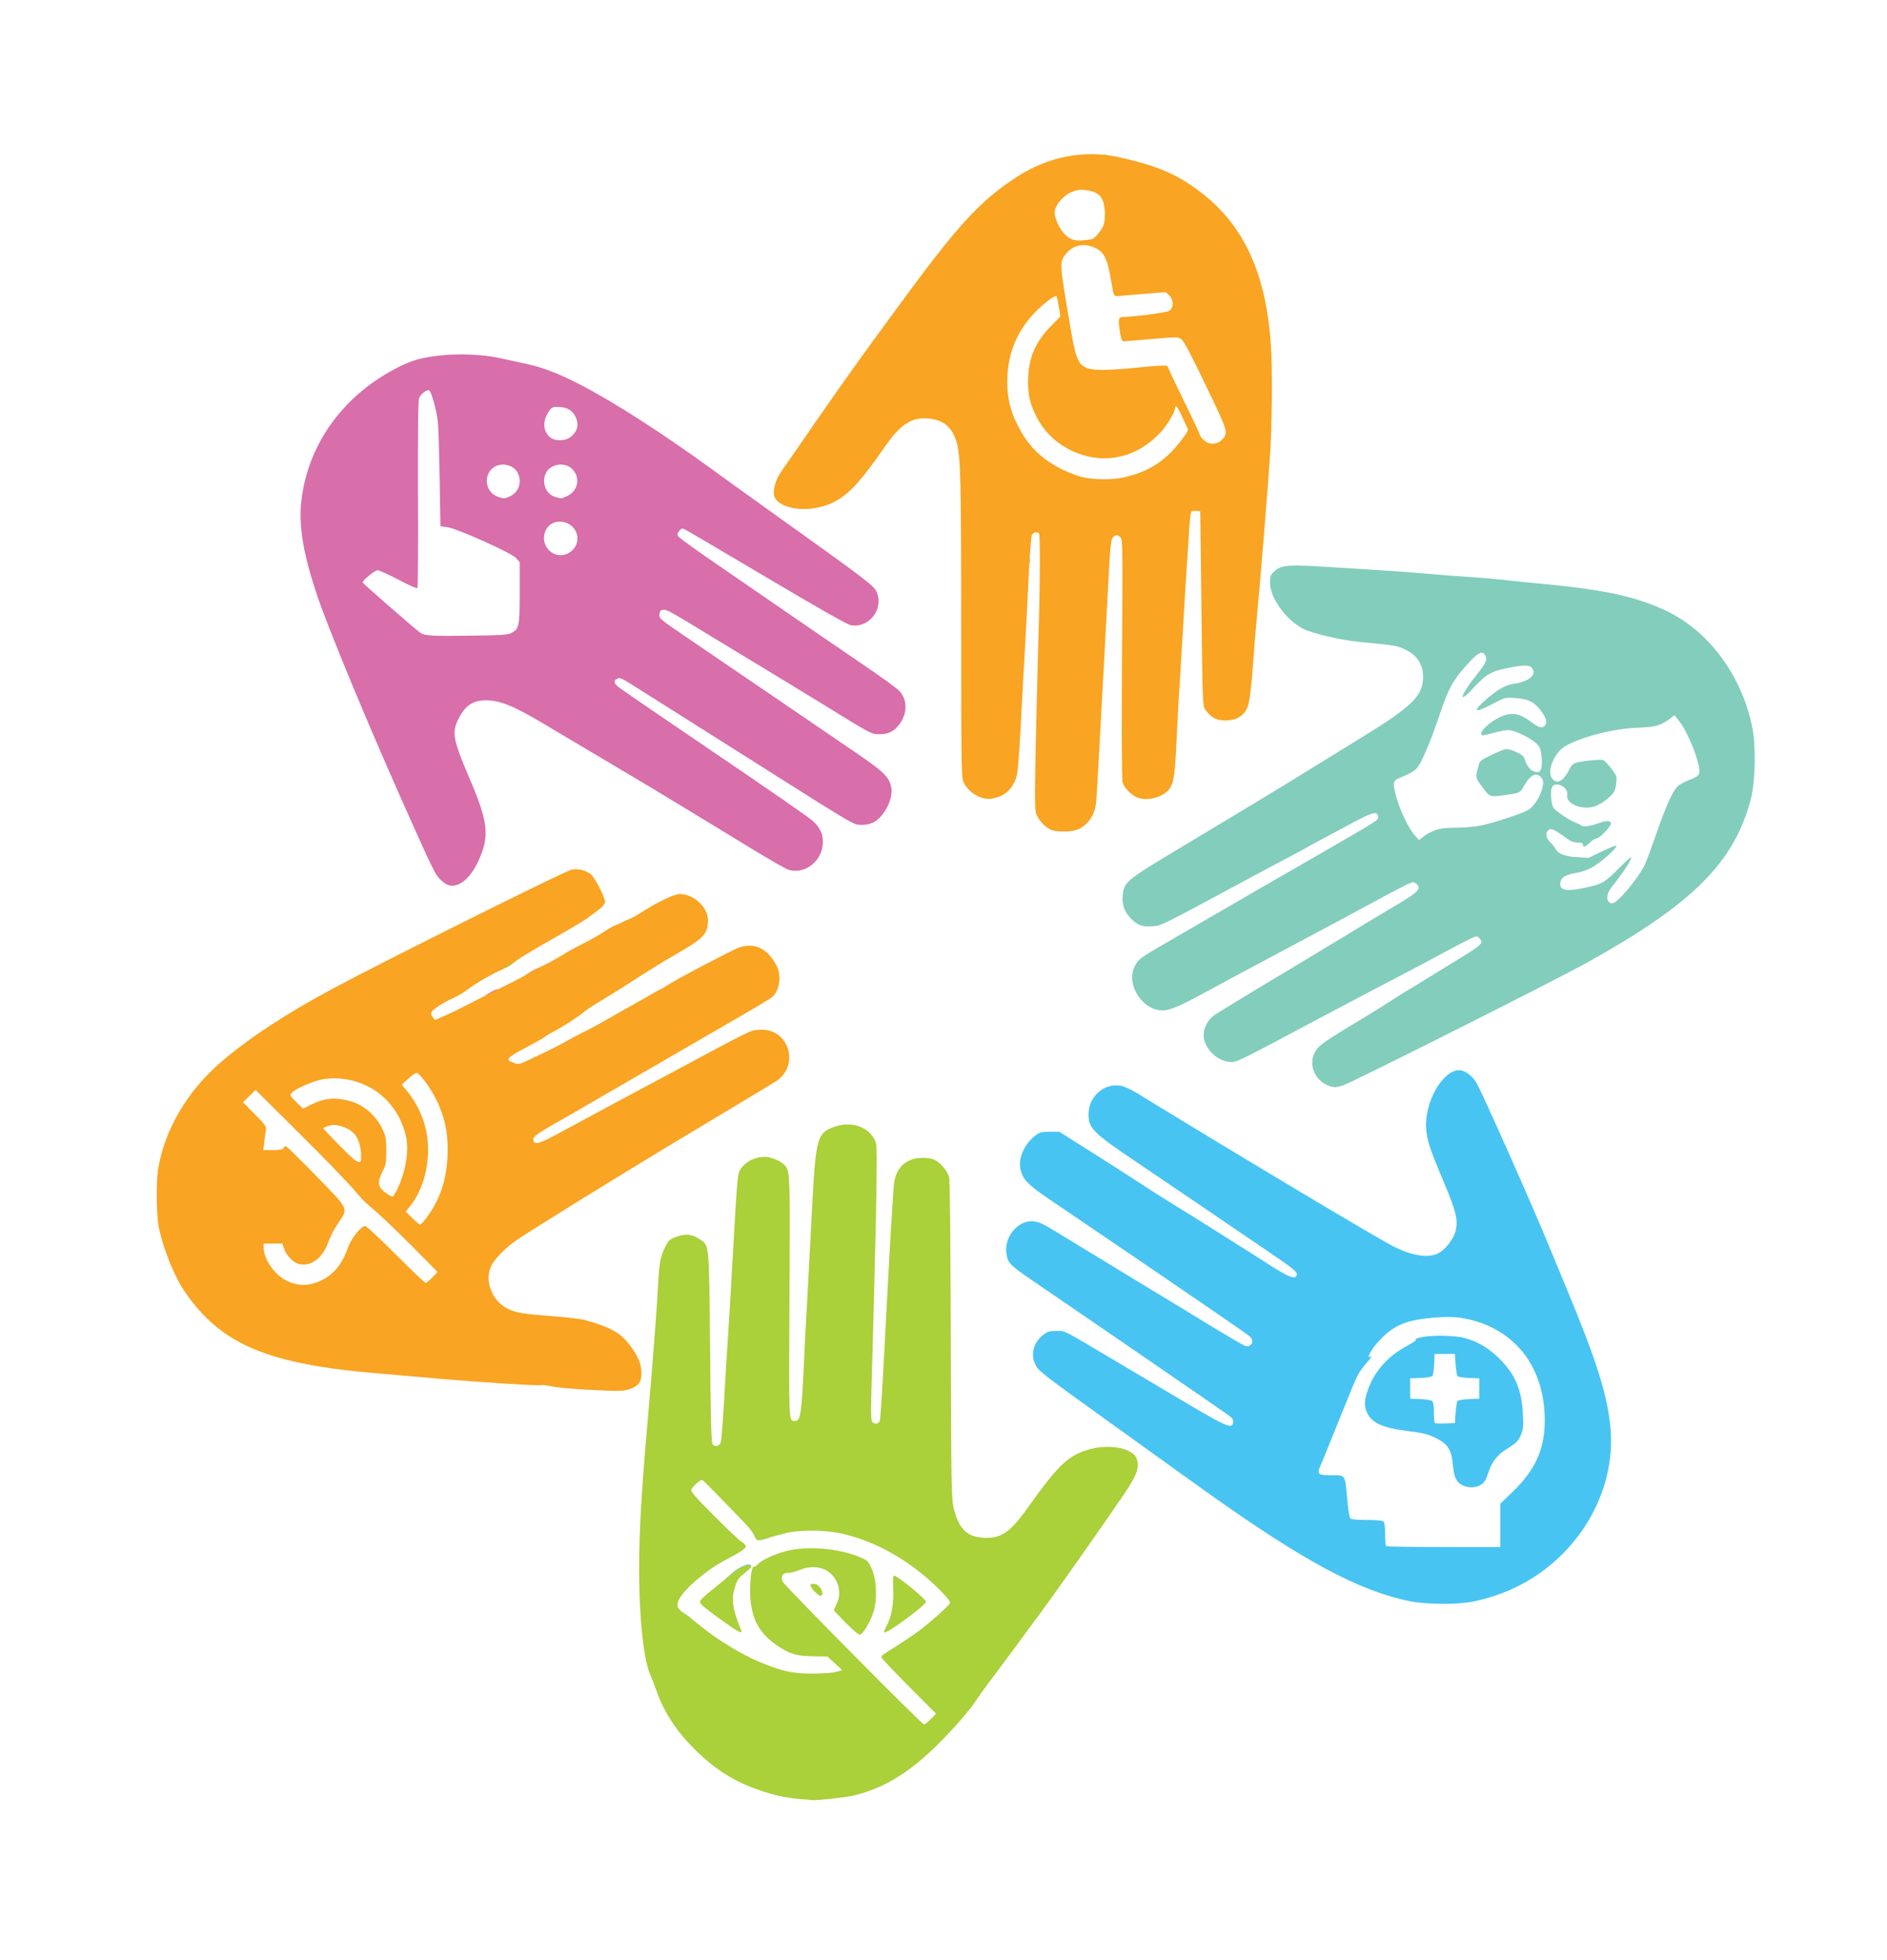 <?xml version="1.0" encoding="UTF-8"?>
<svg class="img-fluid" id="outputsvg" xmlns="http://www.w3.org/2000/svg" style="transform: matrix(0.857, 0, 0, 0.857, 60.687, -4.597); transform-origin: 50% 50%; cursor: move; transition: transform 200ms ease-in-out;" width="1194" height="1240" viewBox="0 0 11940 12400"><g id="l1Pm8piBVkB8sdtEQHfWgrx" fill="rgb(131,205,188)" style="transform: none;"><g><path id="palMlsI3g" d="M3970 10900 l0 -30 35 22 c44 29 44 38 0 38 -32 0 -35 -2 -35 -30z"></path><path id="p7rRrMwVe" d="M4330 10589 c69 -62 150 -92 150 -55 0 13 -72 56 -93 56 -8 0 -17 9 -20 20 -4 16 -13 20 -44 20 l-38 -1 45 -40z"></path><path id="pCCkr6OZD" d="M4530 10321 c0 -20 25 -31 73 -31 41 0 33 25 -12 38 -52 16 -61 15 -61 -7z"></path><path id="pDE88gC6V" d="M8756 6990 c-108 -33 -166 -153 -117 -248 28 -55 58 -76 401 -282 52 -31 129 -79 170 -107 41 -27 111 -70 155 -96 44 -26 118 -72 165 -101 47 -29 135 -83 195 -120 153 -94 164 -106 129 -141 -23 -23 16 -41 -459 213 -88 47 -218 115 -290 152 -71 37 -276 145 -455 240 -549 293 -584 310 -624 310 -103 0 -206 -100 -206 -200 0 -55 33 -114 81 -148 24 -16 157 -97 294 -180 138 -82 401 -241 585 -352 184 -112 392 -237 462 -278 172 -101 195 -128 137 -165 -19 -12 0 -22 -519 258 -74 40 -306 164 -515 275 -209 111 -436 233 -505 271 -174 95 -254 131 -306 137 -154 17 -292 -182 -224 -323 25 -52 43 -66 250 -185 80 -46 208 -120 285 -165 194 -113 486 -282 845 -488 428 -247 422 -243 418 -270 -6 -41 -42 -32 -196 51 -81 44 -187 101 -237 127 -49 26 -94 51 -100 55 -5 4 -64 36 -130 70 -66 35 -208 110 -315 168 -656 353 -620 335 -695 340 -69 5 -102 -8 -149 -54 -49 -50 -69 -100 -64 -166 8 -106 16 -114 423 -358 516 -309 676 -406 975 -590 146 -90 312 -193 370 -228 371 -228 449 -305 450 -443 0 -89 -38 -153 -117 -196 -64 -35 -86 -39 -343 -63 -144 -13 -360 -63 -431 -101 -125 -67 -239 -227 -239 -337 0 -47 4 -58 30 -82 48 -45 95 -51 297 -40 320 18 655 40 828 55 94 9 240 20 325 25 85 6 189 15 230 20 41 5 152 16 245 25 498 46 718 91 950 195 328 147 579 482 657 875 27 138 21 398 -12 525 -124 468 -426 770 -1205 1204 -237 132 -1764 900 -1810 910 -16 4 -37 9 -45 11 -8 1 -28 -1 -44 -5z m2155 -1409 c67 -71 140 -171 168 -232 12 -24 50 -129 86 -233 71 -202 119 -308 156 -343 13 -12 49 -31 79 -43 69 -27 80 -36 80 -67 0 -78 -87 -293 -151 -372 l-32 -41 -46 34 c-63 45 -96 53 -241 59 -202 9 -489 93 -556 163 -67 70 -96 174 -59 214 38 42 82 16 128 -76 9 -17 24 -35 34 -39 35 -15 198 -33 215 -23 10 5 36 33 59 63 40 54 41 56 34 112 -6 48 -13 62 -43 91 -65 60 -117 85 -177 84 -82 -1 -150 -45 -141 -92 13 -62 -93 -111 -114 -54 -11 27 -4 117 11 145 11 21 113 91 159 109 19 7 39 17 45 22 15 14 62 9 122 -12 69 -24 92 -25 100 -4 7 19 -83 114 -108 114 -10 0 -31 14 -47 30 -33 33 -52 38 -52 15 0 -11 -11 -15 -39 -15 -25 0 -50 -9 -72 -25 -108 -78 -125 -85 -147 -63 -20 20 -13 55 16 85 16 15 34 38 41 50 19 37 68 55 159 61 l84 5 99 -48 c54 -27 102 -45 106 -41 11 11 -103 113 -170 154 -29 18 -79 37 -112 43 -93 17 -122 32 -130 68 -14 66 37 76 197 41 112 -25 131 -37 233 -139 44 -45 83 -81 88 -81 18 0 -54 112 -135 211 -39 48 -49 94 -26 117 22 22 42 12 99 -47z m-1377 -484 c33 -12 83 -17 153 -17 57 0 139 -7 181 -16 94 -19 305 -89 349 -115 42 -26 88 -98 103 -159 10 -43 10 -54 -4 -75 -32 -48 -81 -29 -126 49 -34 61 -34 61 -143 75 -116 16 -111 18 -167 -56 -55 -72 -55 -72 -30 -163 9 -33 18 -40 98 -78 48 -23 95 -42 104 -42 40 0 127 41 134 63 21 71 55 107 99 107 27 0 37 -39 30 -111 -6 -59 -11 -73 -38 -100 -42 -41 -162 -99 -207 -99 -19 0 -68 9 -108 20 -87 24 -92 24 -92 3 0 -25 72 -88 134 -117 89 -42 147 -33 240 38 50 38 74 44 94 24 22 -22 13 -56 -29 -112 -49 -65 -93 -87 -194 -93 -69 -5 -72 -4 -168 47 -138 72 -147 53 -23 -52 76 -64 131 -93 196 -102 99 -15 154 -61 130 -106 -17 -32 -54 -34 -177 -10 -133 26 -166 46 -270 158 -108 118 -86 41 30 -103 71 -89 83 -115 67 -145 -22 -41 -54 -25 -139 71 -105 119 -130 165 -197 360 -73 217 -141 375 -175 406 -15 14 -53 37 -85 50 -91 37 -91 37 -66 140 24 100 96 252 142 301 l30 33 38 -29 c20 -16 59 -36 86 -45z"></path></g></g><g id="l2bBSw3rA5PXHCeKapnKvPg" fill="rgb(72,196,242)" style="transform: none;"><g><path id="pocl5BnuS" d="M9343 10790 c-373 -75 -784 -295 -1498 -804 -114 -81 -243 -174 -755 -542 -429 -308 -486 -352 -507 -390 -44 -77 -24 -169 50 -228 34 -27 47 -31 100 -31 68 0 23 -24 492 255 72 42 270 160 440 261 326 193 367 211 373 159 2 -18 -5 -31 -25 -46 -43 -32 -1075 -741 -1343 -923 -297 -202 -293 -199 -306 -278 -21 -134 105 -266 223 -233 43 11 48 14 298 167 99 60 317 193 485 295 168 101 403 244 523 318 121 73 227 135 238 137 23 6 49 -13 49 -36 0 -10 -10 -27 -22 -38 -13 -12 -329 -229 -703 -484 -374 -254 -734 -499 -799 -543 -133 -91 -169 -129 -187 -198 -22 -80 22 -186 104 -252 35 -28 45 -31 110 -31 l72 0 250 158 c138 87 302 193 365 234 63 42 183 117 265 168 83 50 245 152 360 225 116 73 266 168 334 212 123 77 166 93 178 62 9 -23 -20 -47 -232 -190 -104 -71 -300 -204 -435 -296 -135 -92 -364 -247 -509 -345 -329 -221 -361 -253 -361 -358 1 -129 111 -229 233 -211 28 4 77 26 129 58 732 449 1768 1068 1893 1131 129 65 245 84 318 53 55 -23 124 -108 138 -172 18 -81 2 -145 -89 -361 -102 -240 -122 -301 -129 -393 -14 -192 121 -430 244 -430 40 0 98 42 127 93 40 67 400 876 526 1182 35 83 96 231 137 330 220 531 296 767 324 1007 63 542 -299 1084 -847 1266 -50 17 -128 38 -174 46 -114 22 -337 20 -457 -4z m667 -560 l0 -160 91 -87 c182 -176 249 -342 236 -583 -21 -378 -249 -639 -611 -701 -44 -7 -106 -9 -170 -5 -244 17 -337 56 -457 192 -46 53 -78 117 -49 99 19 -12 10 4 -34 54 -46 55 -62 83 -100 176 -13 33 -44 110 -69 170 -25 61 -66 164 -93 230 -26 66 -58 143 -70 171 -30 67 -22 74 83 74 101 0 97 -7 113 175 6 71 16 135 22 142 7 9 44 13 122 13 74 0 116 4 124 12 7 7 12 43 12 93 0 45 3 85 7 88 3 4 195 7 425 7 l418 0 0 -160z"></path><path id="pkJ2ApmMM" d="M9735 9936 c-48 -21 -66 -58 -75 -153 -10 -112 -38 -155 -130 -200 -53 -26 -90 -35 -194 -48 -198 -24 -277 -61 -312 -142 -20 -46 -17 -93 10 -167 49 -136 148 -246 286 -320 50 -27 77 -46 65 -47 -11 0 3 -7 30 -15 69 -19 251 -18 328 2 93 24 170 68 247 140 126 120 178 236 187 419 5 98 3 116 -16 160 -18 43 -32 56 -92 94 -82 50 -119 97 -149 187 -17 51 -29 70 -54 85 -36 22 -88 24 -131 5z m-55 -538 c3 -42 10 -82 15 -87 6 -6 44 -11 85 -13 l75 -3 0 -75 0 -75 -75 -3 c-41 -2 -79 -7 -85 -13 -5 -5 -12 -45 -15 -87 l-5 -77 -75 0 -75 0 -3 75 c-2 41 -8 80 -13 87 -7 7 -41 13 -87 15 l-77 3 0 75 0 75 75 3 c41 2 80 8 87 14 8 7 13 36 13 83 0 39 3 75 7 79 4 4 39 5 78 4 l70 -3 5 -77z"></path></g></g><g id="lyvkBOrYlhHJcXmGDL3EPC" fill="rgb(216,110,170)" style="transform: none;"><g><path id="pqM3uWkER" d="M2510 6331 c0 -11 55 -46 88 -56 35 -10 30 36 -5 53 -31 14 -83 16 -83 3z"></path><path id="pdGVDDfM1" d="M2790 6191 c0 -11 85 -65 118 -75 19 -6 22 -4 22 18 0 23 -4 26 -35 26 -28 0 -35 4 -35 20 0 16 -7 20 -35 20 -19 0 -35 -4 -35 -9z"></path><path id="pw2Igg3jM" d="M2214 5488 c-61 -47 -64 -53 -226 -413 -317 -704 -645 -1492 -727 -1750 -94 -290 -124 -487 -102 -665 51 -420 317 -781 721 -982 104 -51 166 -68 310 -84 138 -15 319 -6 433 20 35 8 109 24 165 36 144 29 256 71 427 159 247 127 602 355 967 620 92 67 232 168 463 333 662 473 738 530 758 573 60 125 -49 273 -186 251 -28 -5 -214 -110 -616 -348 -317 -188 -589 -348 -605 -356 -27 -14 -30 -14 -48 8 -16 19 -16 26 -6 41 7 11 148 112 313 225 695 478 851 585 1060 727 121 82 237 166 257 187 62 64 62 167 1 248 -39 51 -80 72 -143 72 -65 0 -53 6 -420 -220 -146 -89 -341 -209 -435 -265 -93 -57 -253 -153 -355 -215 -336 -206 -364 -221 -390 -218 -20 2 -26 9 -28 34 -3 30 4 36 215 179 120 82 265 181 323 220 58 40 220 150 360 245 280 191 324 221 579 395 183 126 221 164 235 241 14 73 -42 193 -114 244 -35 25 -92 36 -142 26 -31 -6 -132 -66 -498 -298 -323 -204 -452 -285 -720 -455 -157 -99 -335 -211 -396 -250 -127 -81 -133 -83 -156 -71 -24 12 -23 30 5 55 12 12 333 231 712 488 380 257 707 484 728 504 59 55 80 103 75 173 -10 131 -138 226 -255 188 -21 -7 -141 -76 -268 -153 -211 -129 -300 -183 -620 -377 -60 -37 -267 -161 -460 -275 -192 -114 -397 -236 -455 -270 -224 -134 -325 -175 -429 -175 -99 0 -156 40 -207 145 -45 93 -34 152 81 420 144 336 155 436 70 621 -69 152 -176 220 -251 162z m490 -1843 c62 -30 66 -48 66 -299 l0 -226 -27 -30 c-35 -39 -433 -217 -507 -228 l-51 -7 -6 -350 c-3 -193 -9 -381 -13 -420 -9 -84 -49 -228 -65 -233 -18 -6 -61 27 -73 56 -8 19 -10 230 -9 709 2 375 0 687 -4 693 -4 7 -57 -16 -139 -60 -74 -38 -143 -70 -155 -70 -20 0 -111 74 -111 90 0 6 355 316 423 369 31 25 84 28 366 24 217 -2 280 -6 305 -18z m437 -598 c48 -32 68 -91 48 -143 -37 -98 -178 -113 -224 -24 -61 118 67 240 176 167z m-447 -411 c69 -29 96 -107 61 -176 -32 -62 -129 -80 -184 -34 -75 63 -50 185 45 214 40 12 41 12 78 -4z m419 0 c93 -40 111 -147 36 -211 -55 -45 -152 -27 -184 35 -36 70 -3 158 68 179 44 13 44 13 80 -3z m35 -441 c43 -36 58 -77 44 -123 -17 -58 -59 -92 -117 -96 -63 -5 -71 -2 -100 49 -39 66 -28 141 27 179 36 25 111 21 146 -9z"></path></g></g><g id="lFDpAFA70u0dPPMSmpIGHR" fill="rgb(249,164,34)" style="transform: none;"><g><path id="p2nVBafVl" d="M3255 9228 c-93 -5 -203 -15 -243 -23 -41 -8 -78 -13 -82 -10 -12 7 -455 -21 -785 -50 -159 -14 -339 -30 -400 -35 -831 -67 -1178 -212 -1447 -604 -80 -117 -162 -322 -194 -484 -16 -86 -19 -328 -4 -419 48 -293 215 -578 465 -793 209 -179 475 -354 835 -547 342 -184 1700 -861 1750 -872 47 -11 100 1 143 31 29 21 107 170 107 206 0 12 -14 32 -32 46 -18 14 -53 41 -78 60 -25 19 -117 76 -205 126 -253 144 -323 187 -358 216 -17 15 -60 40 -95 55 -77 35 -192 102 -252 148 -25 19 -68 44 -96 57 -73 32 -153 83 -164 104 -7 13 -5 24 8 39 l17 21 75 -33 c41 -18 111 -52 155 -75 44 -23 163 -84 265 -134 102 -50 187 -95 190 -98 3 -4 23 -16 45 -28 22 -11 69 -34 104 -52 36 -18 90 -49 120 -68 31 -20 96 -55 145 -79 48 -24 115 -62 148 -84 32 -22 73 -45 91 -51 18 -6 41 -17 52 -24 11 -6 31 -15 44 -19 14 -4 57 -28 95 -53 119 -76 237 -132 279 -132 102 0 207 98 207 192 0 101 -31 135 -227 247 -126 73 -193 115 -403 250 -58 37 -139 87 -180 111 -41 24 -88 56 -105 70 -35 32 -157 110 -217 141 -24 12 -56 31 -73 44 -16 12 -80 47 -140 79 -61 31 -116 65 -122 75 -11 17 -8 21 28 35 39 16 40 16 117 -20 151 -71 228 -109 277 -138 28 -16 86 -47 130 -69 44 -21 121 -63 170 -91 50 -29 137 -79 195 -111 58 -32 126 -71 153 -87 26 -15 50 -28 53 -28 3 0 24 -13 47 -28 60 -41 474 -258 526 -277 117 -41 217 9 281 141 35 71 17 180 -36 225 -17 14 -153 95 -559 329 -55 32 -140 81 -190 110 -49 29 -162 95 -250 145 -88 51 -232 134 -320 185 -88 52 -221 128 -295 170 -139 80 -158 96 -147 124 11 28 45 18 180 -55 152 -83 612 -330 802 -431 658 -352 614 -331 685 -336 221 -16 306 272 113 386 -25 15 -75 45 -112 68 -36 22 -174 105 -306 184 -132 79 -301 180 -375 225 -456 276 -1025 628 -1116 692 -81 56 -159 136 -184 188 -52 107 4 256 118 314 63 32 112 40 321 56 112 8 228 22 259 31 191 55 258 94 329 189 59 79 82 136 82 201 1 65 -22 96 -86 118 -50 17 -70 17 -328 4z m-1946 -808 c93 -46 152 -122 197 -249 21 -59 95 -151 123 -151 9 0 111 95 226 210 115 116 215 210 220 210 6 0 29 -18 50 -40 l39 -40 -179 -181 c-152 -153 -251 -246 -351 -330 -10 -9 -39 -40 -64 -69 -25 -30 -61 -70 -81 -90 -19 -19 -58 -60 -85 -90 -28 -30 -171 -174 -318 -320 l-266 -264 -46 45 -46 46 87 89 c79 80 86 91 81 119 -3 16 -9 56 -12 88 l-7 57 72 0 c54 0 73 -4 77 -15 4 -8 11 -14 18 -14 6 1 107 100 225 221 246 252 237 235 159 350 -25 35 -55 95 -69 133 -43 123 -132 189 -221 165 -43 -12 -91 -63 -108 -114 l-12 -36 -69 0 -69 0 0 34 c0 73 68 179 148 228 88 54 185 57 281 8z m775 -463 c98 -133 145 -273 153 -453 6 -139 -10 -243 -58 -362 -41 -104 -144 -253 -173 -252 -6 1 -33 20 -59 44 l-48 43 36 43 c61 72 113 173 136 261 54 203 9 444 -110 593 l-32 40 48 48 c26 26 52 48 58 48 5 0 27 -24 49 -53z m-222 -200 c70 -138 96 -310 63 -422 -37 -130 -106 -230 -209 -305 -112 -82 -271 -117 -408 -91 -70 14 -194 69 -221 98 -16 18 -14 21 33 68 l50 49 52 -26 c100 -50 175 -59 279 -34 111 26 206 105 257 214 24 50 27 70 27 157 0 90 -3 105 -28 154 -40 79 -35 115 23 156 25 18 48 30 53 28 4 -2 17 -23 29 -46z m-264 -276 c-8 -114 -55 -174 -156 -200 -32 -9 -52 -9 -82 0 -22 7 -40 14 -40 17 0 9 194 206 225 229 52 37 58 32 53 -46z"></path><path id="pLEm8V3Wg" d="M6702 5099 c-45 -13 -105 -76 -120 -127 -10 -34 -10 -161 2 -669 8 -346 18 -707 21 -803 7 -252 8 -578 0 -590 -11 -18 -45 -11 -54 13 -5 12 -14 130 -21 262 -6 132 -17 355 -25 495 -8 140 -24 419 -34 620 -13 250 -24 379 -34 408 -32 93 -87 141 -180 158 -74 13 -168 -40 -208 -118 -18 -36 -19 -76 -19 -1140 0 -1066 -5 -1262 -31 -1363 -35 -128 -108 -185 -241 -186 -106 -1 -186 56 -293 211 -202 291 -295 384 -434 431 -179 62 -386 12 -385 -92 1 -59 23 -115 72 -182 26 -37 66 -95 90 -129 210 -307 441 -635 587 -833 48 -66 111 -151 139 -190 469 -642 627 -816 906 -998 231 -150 496 -202 749 -147 286 63 435 126 611 261 318 243 483 603 517 1134 11 165 8 572 -6 795 -13 208 -78 1007 -101 1240 -6 58 -15 168 -20 245 -18 251 -31 358 -51 397 -27 53 -72 81 -139 86 -71 5 -118 -14 -156 -64 -34 -44 -31 17 -42 -894 l-7 -585 -29 -3 c-16 -2 -32 0 -36 5 -5 4 -11 51 -15 103 -3 52 -10 158 -15 235 -6 77 -21 334 -35 570 -14 237 -27 457 -30 490 -2 33 -9 164 -15 290 -12 256 -21 314 -51 356 -46 65 -166 98 -242 65 -45 -19 -95 -72 -106 -112 -5 -20 -7 -384 -4 -911 6 -822 5 -880 -11 -896 -24 -23 -43 -21 -60 6 -11 16 -19 98 -30 332 -9 171 -23 430 -31 578 -21 376 -44 794 -50 912 -3 55 -8 120 -11 145 -11 83 -63 154 -136 184 -41 17 -134 20 -186 5z m528 -2604 c197 -45 323 -131 447 -304 29 -40 31 -47 19 -70 -7 -14 -26 -54 -41 -88 -26 -57 -45 -79 -45 -52 0 29 -58 127 -108 181 -169 183 -400 239 -622 151 -129 -52 -233 -145 -294 -265 -52 -105 -65 -166 -62 -283 5 -159 57 -276 174 -393 l64 -65 -11 -70 c-6 -38 -14 -74 -17 -79 -8 -12 -86 45 -151 110 -142 143 -213 317 -213 521 0 119 22 211 74 316 78 156 175 253 331 331 50 24 119 51 155 58 87 19 220 19 300 1z m727 -280 c46 -52 45 -53 -120 -397 -107 -223 -162 -329 -181 -342 -25 -19 -29 -19 -218 -3 -106 10 -200 17 -209 17 -13 0 -19 -18 -29 -81 -13 -85 -9 -98 30 -99 90 -2 316 -32 336 -45 34 -22 34 -82 -1 -115 l-25 -23 -147 12 c-82 6 -167 14 -190 16 -49 5 -45 11 -68 -121 -26 -156 -51 -204 -119 -235 -83 -38 -167 -18 -219 53 -42 56 -40 71 43 558 36 207 54 250 117 277 47 19 153 19 352 -1 85 -9 174 -16 198 -16 l44 0 33 73 c18 39 72 151 120 248 47 97 86 180 86 185 1 16 37 54 62 64 34 14 80 3 105 -25z m-922 -1512 c49 -59 54 -74 55 -153 0 -117 -37 -164 -141 -176 -45 -5 -65 -2 -107 16 -64 28 -122 99 -122 151 0 44 39 126 76 161 43 40 72 49 144 42 59 -5 67 -8 95 -41z"></path></g></g><g id="lugPsSAq794YoOMEhigcNU" fill="rgb(170,208,58)" style="transform: none;"><g><path id="pP71OEN4i" d="M4838 12250 c-115 -11 -184 -26 -303 -67 -185 -64 -325 -153 -476 -303 -133 -132 -227 -277 -280 -432 -12 -35 -32 -86 -44 -113 -43 -97 -73 -330 -81 -625 -8 -343 7 -641 65 -1300 22 -246 60 -734 66 -840 14 -270 20 -311 53 -382 31 -64 35 -68 89 -88 68 -25 113 -21 172 18 72 47 69 17 77 804 5 592 9 705 21 714 20 17 52 5 58 -20 6 -25 22 -248 30 -406 3 -63 12 -212 20 -330 8 -118 22 -339 30 -490 38 -681 43 -746 58 -776 32 -62 108 -104 188 -104 43 0 118 31 144 60 42 47 42 51 37 976 -5 930 -6 914 38 914 44 0 51 -42 70 -455 6 -132 13 -274 16 -315 5 -78 11 -204 44 -825 26 -489 37 -530 157 -575 112 -42 231 -14 288 68 30 44 30 44 31 190 0 81 -3 278 -6 437 -15 618 -21 841 -30 1143 -7 215 -7 319 0 333 15 26 49 24 59 -3 5 -13 20 -259 35 -548 35 -686 64 -1176 72 -1220 22 -111 95 -172 208 -173 38 0 73 6 92 16 43 22 91 80 104 124 7 26 11 424 13 1203 3 1071 5 1171 21 1240 39 164 104 223 247 222 109 0 178 -51 295 -215 237 -333 308 -399 475 -442 93 -24 210 -18 274 16 40 20 53 33 63 64 19 59 -4 120 -96 255 -178 262 -533 765 -643 912 -19 24 -74 100 -124 168 -49 67 -124 168 -165 222 -86 114 -137 185 -176 243 -50 73 -190 229 -303 337 -199 189 -381 295 -589 343 -53 13 -284 38 -302 33 -3 0 -44 -4 -92 -8z m967 -590 l39 -40 -202 -203 c-111 -111 -202 -208 -202 -214 0 -7 12 -20 28 -29 98 -61 195 -125 247 -163 88 -66 229 -192 233 -209 5 -19 -120 -146 -224 -227 -182 -144 -379 -240 -580 -285 -127 -28 -322 -28 -424 1 -125 35 -180 49 -193 49 -7 0 -18 -15 -25 -34 -7 -18 -38 -60 -70 -93 -158 -164 -305 -314 -313 -318 -10 -7 -66 42 -81 68 -8 16 17 45 164 193 95 96 188 184 206 195 17 11 32 26 32 33 0 17 -41 45 -150 101 -136 71 -300 209 -342 289 -25 49 -17 71 43 111 24 16 72 53 107 82 120 100 311 217 445 272 163 68 241 85 387 85 78 0 153 -5 178 -13 l44 -12 -55 -51 -55 -50 -109 -2 c-125 -2 -175 -18 -272 -86 -126 -89 -181 -194 -189 -364 -4 -104 11 -222 28 -211 4 3 16 -5 26 -16 29 -32 122 -76 210 -99 159 -41 397 -21 557 49 42 18 52 28 75 78 38 82 44 232 13 326 -24 71 -73 154 -96 163 -10 4 -46 -25 -105 -84 -49 -49 -90 -93 -90 -96 0 -4 9 -24 20 -46 45 -89 7 -205 -82 -251 -53 -27 -129 -27 -191 0 -27 12 -64 21 -82 21 -45 0 -62 28 -42 67 16 32 1026 1052 1042 1052 6 1 29 -17 50 -39z"></path><path id="p9K6SuuFq" d="M4260 10929 c-148 -107 -165 -123 -157 -142 3 -8 34 -38 69 -66 228 -186 230 -187 276 -194 46 -7 39 11 -20 58 -44 35 -53 49 -70 105 -27 87 -15 165 47 313 14 34 -21 16 -145 -74z"></path><path id="ps0bNo2uz" d="M5460 11015 c0 -3 9 -23 19 -43 38 -75 53 -160 49 -269 -3 -65 -1 -103 5 -103 24 0 237 174 237 194 0 14 -117 108 -221 179 -66 44 -89 55 -89 42z"></path><path id="pM5px8dxq" d="M4943 10714 c-38 -40 -33 -61 11 -50 41 10 71 86 35 86 -6 0 -26 -16 -46 -36z"></path><path id="p4wT26dtu" d="M2664 6111 c4 -6 22 -18 39 -27 30 -14 31 -14 12 1 -30 25 -59 39 -51 26z"></path><path id="pC6kBzkw1" d="M7214 4380 c0 -69 1 -97 3 -62 2 34 2 90 0 125 -2 34 -3 6 -3 -63z"></path><path id="pohiYRxE" d="M6532 3110 c0 -19 2 -27 5 -17 2 9 2 25 0 35 -3 9 -5 1 -5 -18z"></path><path id="p1GSTtO9Rz" d="M6022 2430 c0 -19 2 -27 5 -17 2 9 2 25 0 35 -3 9 -5 1 -5 -18z"></path><path id="p1AsXjSeXc" d="M7092 550 c0 -19 2 -27 5 -17 2 9 2 25 0 35 -3 9 -5 1 -5 -18z"></path><path id="p18jjdh8Mg" d="M7073 113 c9 -2 25 -2 35 0 9 3 1 5 -18 5 -19 0 -27 -2 -17 -5z"></path></g></g></svg>